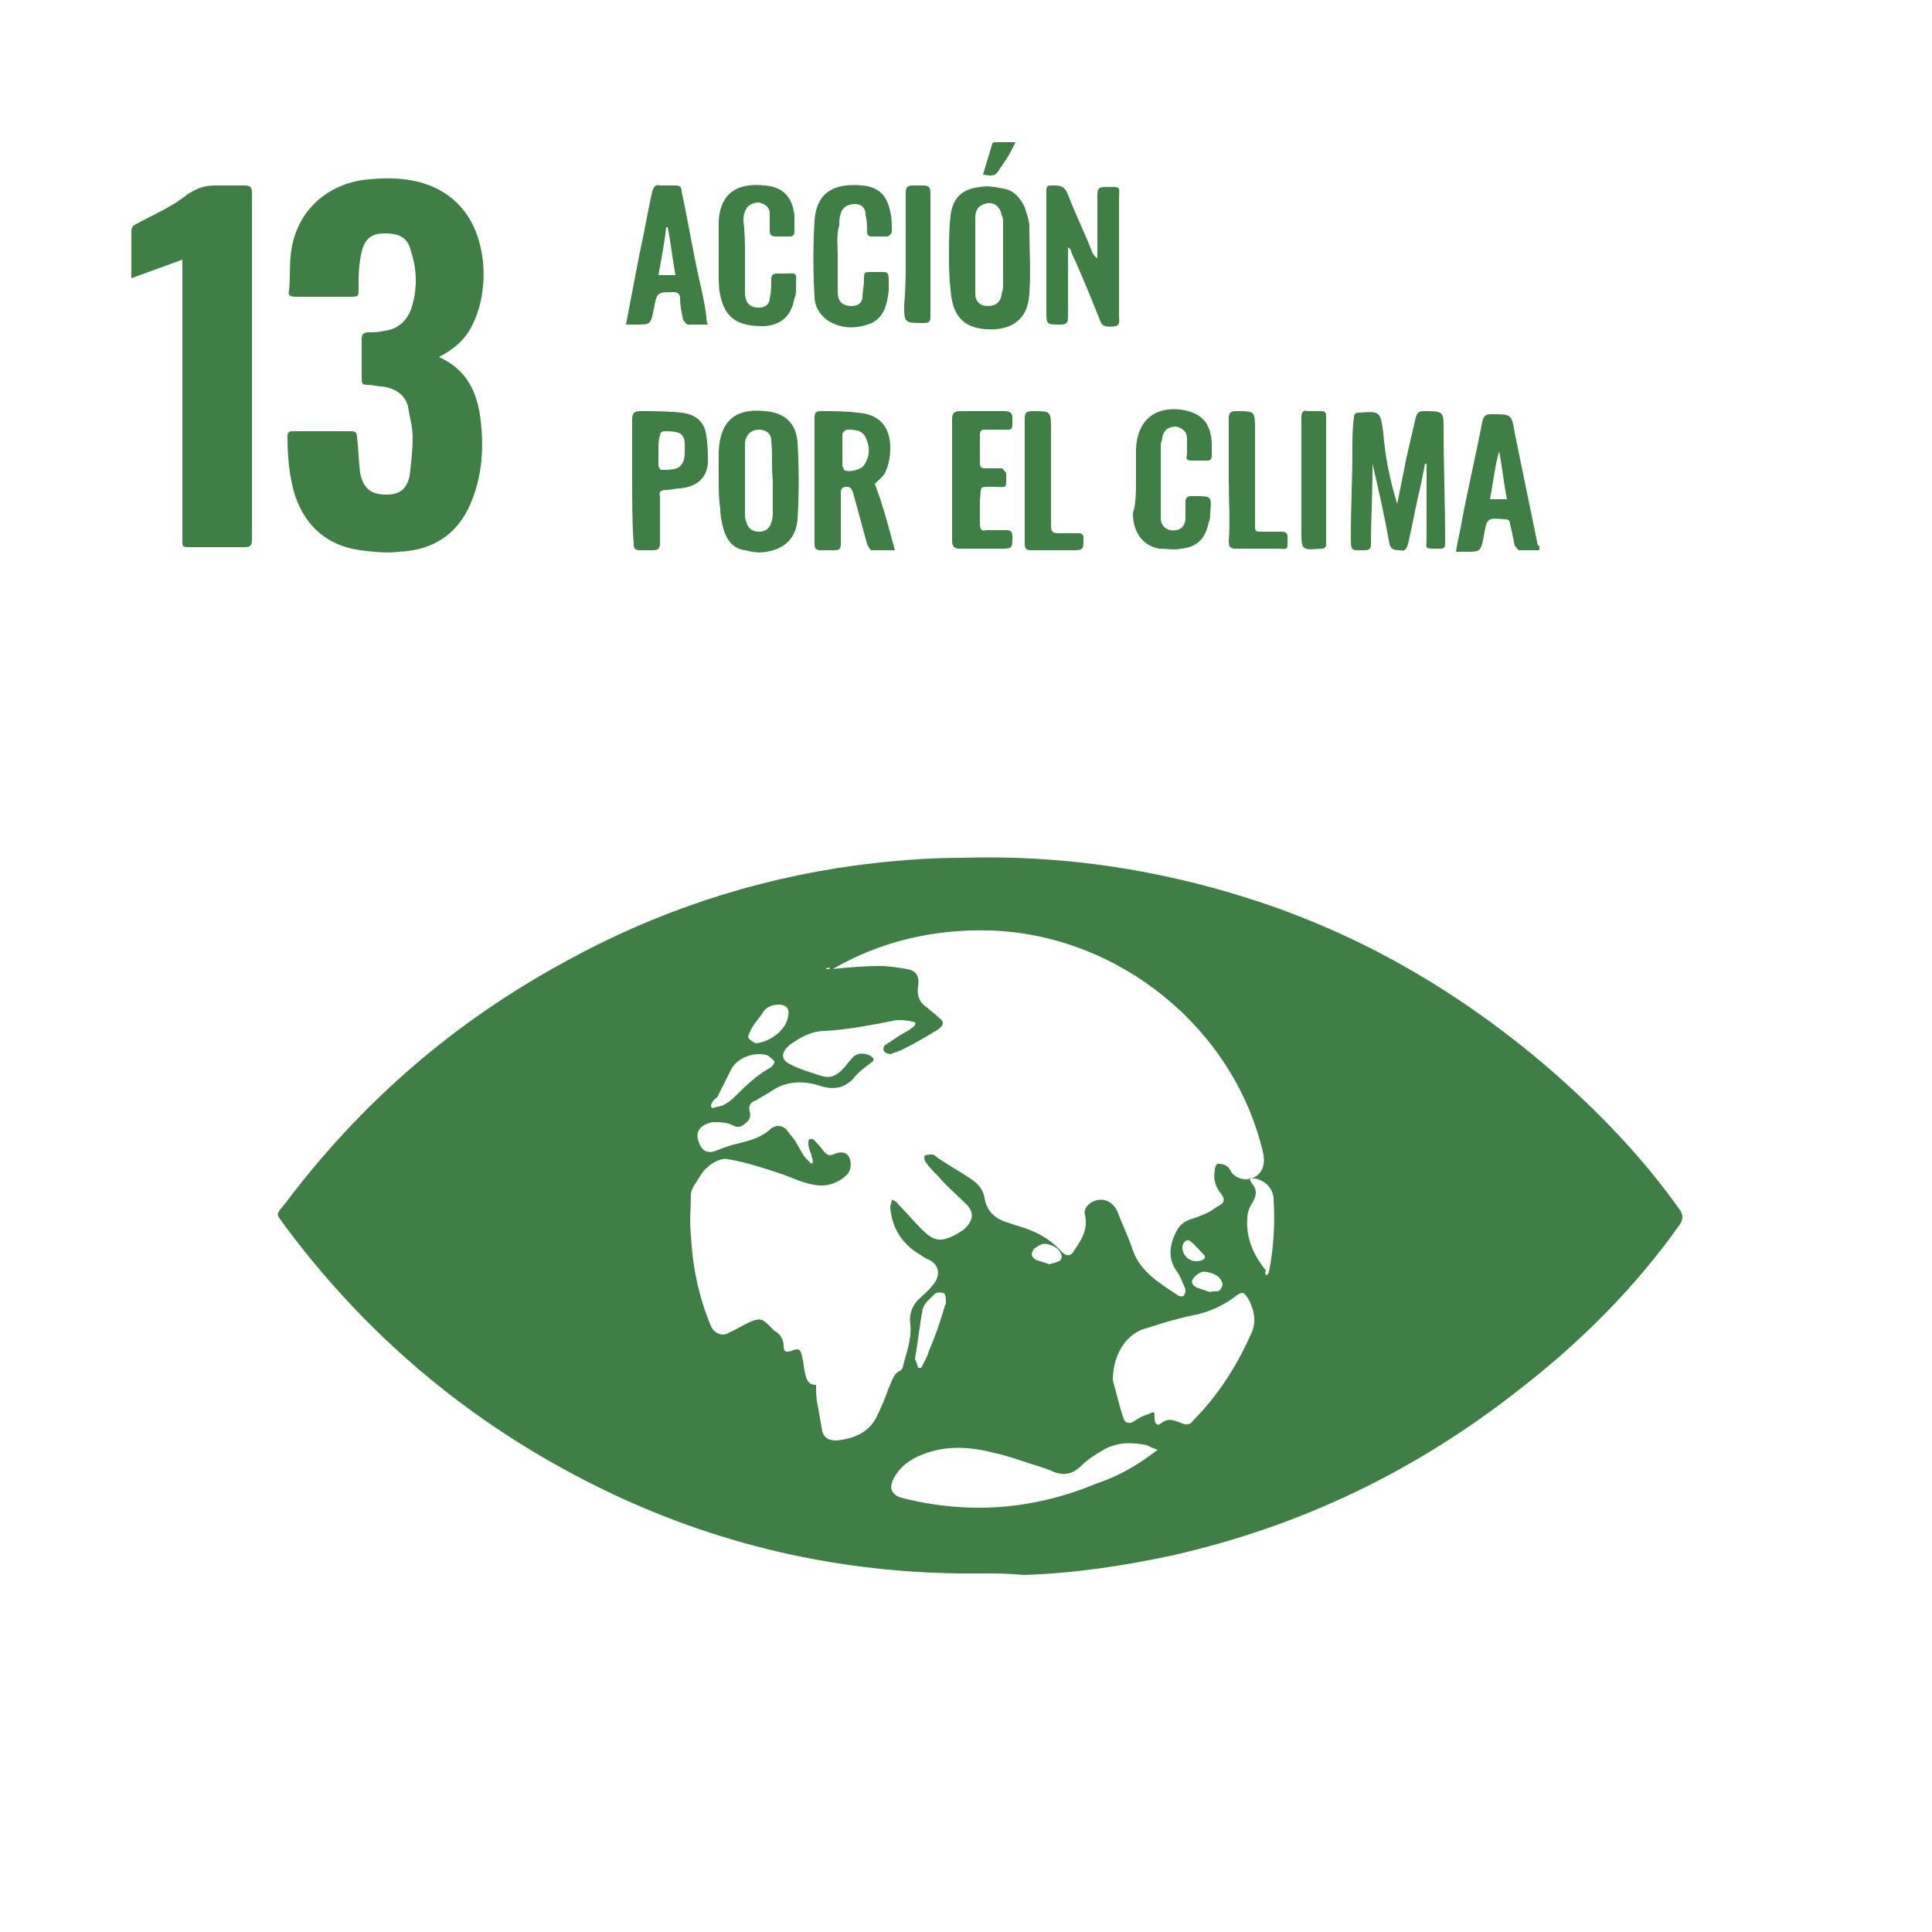 <?xml version="1.0" encoding="utf-8"?>
<!-- Generator: Adobe Illustrator 24.3.0, SVG Export Plug-In . SVG Version: 6.00 Build 0)  -->
<svg version="1.1" id="Layer_1" xmlns="http://www.w3.org/2000/svg" xmlns:xlink="http://www.w3.org/1999/xlink" x="0px" y="0px"
	 viewBox="0 0 125 125" style="enable-background:new 0 0 125 125;" xml:space="preserve">
<style type="text/css">
	.st0{fill:#3F7E44;}
</style>
<g>
	<g>
		<path class="st0" d="M63.5,101.8c-8.4,0.1-16.4-1.6-24-5.2c-8.4-4-15.4-9.7-21-17.2c-0.7-1-0.7-0.7,0-1.6
			c4.9-6.5,10.9-11.7,18.1-15.6c5.8-3.2,12.1-5.3,18.7-6.2c2.3-0.3,4.6-0.5,6.9-0.5c6.3-0.2,12.5,0.7,18.5,2.6
			c7.3,2.3,13.8,6.1,19.6,11.1c3.1,2.7,6,5.7,8.4,9.1c0.2,0.3,0.2,0.6,0,0.9c-2.9,4.1-6.4,7.6-10.4,10.7c-6.6,5.2-14,8.8-22.3,10.7
			c-3.2,0.7-6.5,1.2-9.8,1.3C65.3,101.8,64.4,101.8,63.5,101.8z M53.4,62.7c0.2,0,0.3,0,0.4,0c1-0.1,2.1-0.2,3.1-0.2
			c0.6,0,1.2,0.1,1.8,0.2c0.6,0.1,0.8,0.5,0.7,1.1c-0.1,0.6,0.1,1.1,0.6,1.4c0.2,0.2,0.5,0.4,0.7,0.6c0.4,0.3,0.4,0.5,0,0.8
			c-0.8,0.5-1.5,0.9-2.3,1.3c-0.2,0.1-0.5,0.2-0.8,0.3c-0.1,0-0.4-0.1-0.4-0.2c-0.1-0.1,0-0.4,0.1-0.4c0.3-0.2,0.6-0.4,0.9-0.6
			c0.3-0.2,0.6-0.3,0.8-0.5c0.3-0.2,0.3-0.4,0-0.4c-0.3-0.1-0.7-0.1-1-0.1c-1.5,0.3-3,0.6-4.6,0.7c-0.9,0-1.6,0.4-2.3,0.9
			c-0.6,0.5-0.6,1,0.1,1.3c0.6,0.3,1.3,0.5,1.9,0.7c0.6,0.2,1,0,1.4-0.4c0.2-0.2,0.4-0.5,0.6-0.7c0.3-0.4,0.8-0.4,1.2-0.2
			c0.3,0.2,0.3,0.3,0,0.5c-0.4,0.3-0.8,0.6-1.1,1c-0.6,0.6-1.2,0.7-2,0.5c-1.1-0.4-2.3-0.4-3.3,0.3c-0.3,0.2-0.7,0.4-1,0.6
			c-0.3,0.1-0.5,0.3-0.4,0.7c0.1,0.3,0,0.6-0.3,0.8c-0.2,0.2-0.5,0.3-0.8,0.1c-0.4-0.2-0.9-0.2-1.3-0.2c-0.9,0.2-1.2,0.7-0.8,1.5
			c0.2,0.4,0.5,0.5,0.9,0.4c0.5-0.2,1-0.4,1.5-0.5c0.8-0.2,1.6-0.4,2.2-1c0.3-0.2,0.6-0.2,0.9,0c0.2,0.2,0.3,0.4,0.5,0.6
			c0.3,0.4,0.5,0.9,0.8,1.3c0.1,0.1,0.2,0.2,0.4,0.4c0,0,0.1-0.1,0.1-0.1c0-0.2-0.1-0.3-0.1-0.5c-0.1-0.2-0.2-0.5-0.2-0.7
			c0-0.1,0-0.3,0.1-0.3c0.1,0,0.3,0,0.3,0.1c0.2,0.2,0.4,0.4,0.6,0.7c0.2,0.2,0.3,0.3,0.6,0.2c0.4-0.2,0.8-0.2,1,0.1
			c0.2,0.3,0.2,0.9-0.1,1.2c-0.4,0.4-1,0.7-1.6,0.7c-0.9,0-1.7-0.4-2.5-0.7c-1.2-0.4-2.4-0.8-3.6-1c-0.4-0.1-1,0.2-1.3,0.5
			c-0.4,0.3-0.6,0.8-0.9,1.2c-0.1,0.2-0.2,0.4-0.2,0.6c0,0.9-0.1,1.7,0,2.6c0.1,2,0.5,4,1.3,5.9c0.2,0.5,0.8,0.7,1.2,0.4
			c0.5-0.2,0.9-0.5,1.4-0.7c0.5-0.2,0.7-0.2,1.1,0.2c0.1,0.1,0.3,0.3,0.4,0.4c0.4,0.2,0.6,0.6,0.6,1c0,0.4,0.2,0.4,0.5,0.3
			c0.5-0.2,0.6-0.1,0.7,0.4c0.1,0.4,0.1,0.7,0.2,1.1c0.1,0.4,0.2,0.7,0.7,0.7c0,0.4,0,0.9,0.1,1.3c0.1,0.6,0.2,1.1,0.3,1.7
			c0.1,0.4,0.4,0.6,0.9,0.6c1.1-0.1,2.1-0.5,2.6-1.5c0.3-0.6,0.6-1.3,0.8-1.9c0.2-0.4,0.3-0.9,0.7-1.1c0.1,0,0.2-0.2,0.2-0.2
			c0.2-0.9,0.6-1.8,0.5-2.8c-0.1-0.6,0.1-1.2,0.5-1.6c0.3-0.3,0.7-0.6,0.9-0.9c0.5-0.5,0.6-1.3-0.2-1.7c-0.3-0.1-0.5-0.3-0.7-0.4
			c-1.1-0.7-1.7-1.7-1.8-3c0-0.2,0.1-0.3,0.1-0.5c0.1,0.1,0.3,0.1,0.4,0.3c0.5,0.5,1,1.1,1.5,1.6c0.8,0.8,1.2,0.9,2.2,0.4
			c0.2-0.1,0.3-0.2,0.5-0.3c0.7-0.6,0.8-1.2,0.1-1.8c-0.6-0.6-1.2-1.1-1.7-1.7c-0.3-0.3-0.6-0.6-0.8-0.9c-0.1-0.1-0.1-0.4-0.1-0.4
			c0.1-0.1,0.3-0.1,0.5-0.1c0.2,0,0.3,0.2,0.5,0.3c0.6,0.4,1.3,0.8,1.9,1.2c0.5,0.3,0.9,0.7,1,1.3c0.1,0.7,0.5,1.2,1.2,1.5
			c0.3,0.1,0.6,0.2,0.9,0.3c1.1,0.3,2.1,0.8,2.9,1.7c0.3,0.3,0.6,0.3,0.8-0.1c0.5-0.7,0.9-1.4,0.7-2.3c-0.1-0.3,0.1-0.6,0.4-0.8
			c0.7-0.4,1.4-0.1,1.7,0.6c0.3,0.8,0.7,1.6,1,2.5c0.5,1.4,1.7,2.1,2.9,2.9c0.1,0.1,0.4,0.1,0.4,0c0.1-0.1,0.1-0.3,0.1-0.4
			c-0.2-0.4-0.3-0.8-0.6-1.2c-0.6-0.9-0.4-1.8,0.1-2.7c0.2-0.3,0.5-0.5,0.8-0.6c0.6-0.2,1.2-0.4,1.7-0.8c0.6-0.3,0.6-0.5,0.2-1
			c-0.3-0.4-0.4-0.9-0.3-1.4c0-0.2,0.1-0.4,0.2-0.4c0.1,0,0.3,0,0.5,0.1c0.2,0.1,0.3,0.3,0.4,0.5c0.4,0.4,0.9,0.5,1.4,0.3
			c0.6-0.3,0.8-0.9,0.6-1.7c-1.9-8-9.3-14-17.6-14.3c-3.7-0.1-7.2,0.7-10.4,2.6C53.7,62.5,53.6,62.6,53.4,62.7z M72,89.3
			c0.2,0.7,0.4,1.6,0.7,2.5c0.1,0.3,0.4,0.3,0.6,0.2c0.3-0.2,0.6-0.4,1-0.5c0.4-0.2,0.4-0.2,0.4,0.3c0,0.3,0.2,0.5,0.4,0.3
			c0.5-0.4,0.9-0.2,1.4,0c0.3,0.1,0.5,0.1,0.7-0.2c1.6-1.6,2.8-3.5,3.7-5.5c0.4-0.8,0.3-1.5-0.1-2.3c-0.3-0.5-0.4-0.6-0.9-0.2
			c-0.8,0.6-1.7,1-2.7,1.2c-1,0.2-2,0.5-2.9,0.8C72.9,86.2,72,87.6,72,89.3z M74.9,93.8c-0.3-0.1-0.5-0.2-0.7-0.3
			c-1-0.2-1.9-0.2-2.8,0.3c-0.5,0.3-1,0.6-1.4,1c-0.6,0.6-1.2,0.7-1.9,0.4c-0.2-0.1-0.5-0.2-0.8-0.3c-1-0.3-2-0.7-3-0.9
			c-1.5-0.4-3.1-0.5-4.6,0.1c-0.8,0.3-1.5,0.8-1.9,1.6c-0.3,0.6-0.1,1,0.5,1.2c4.3,1.1,8.5,0.8,12.6-0.9
			C72.4,95.5,73.6,94.8,74.9,93.8z M82,82.5c0-0.1,0.1-0.1,0.1-0.2c0.3-1.5,0.4-3.1,0.3-4.7c0-0.6-0.4-1.1-1-1.3
			c-0.2-0.1-0.4,0-0.6-0.1c0.1,0.2,0.2,0.4,0.3,0.5c0.2,0.3,0.2,0.6,0,1c-0.2,0.3-0.4,0.7-0.4,1.1c-0.1,1.3,0.4,2.4,1.2,3.4
			C81.8,82.4,81.9,82.5,82,82.5z M46,71.6c0,0,0.1,0.1,0.1,0.1c0.2-0.1,0.5-0.1,0.7-0.2c0.2-0.1,0.5-0.3,0.7-0.5
			c0.7-0.7,1.4-1.4,2.3-1.9c0.2-0.1,0.3-0.3,0.3-0.4c0-0.1-0.3-0.3-0.4-0.4c-0.8-0.3-2,0.1-2.4,0.9c-0.3,0.6-0.6,1.2-0.9,1.8
			C46.1,71.2,46,71.4,46,71.6z M59.4,88.5c0.1,0,0.1,0,0.2,0c0.2-0.4,0.4-0.7,0.5-1.1c0.4-0.9,0.7-1.8,1-2.8c0-0.1,0.1-0.2,0.1-0.3
			c0-0.2,0-0.5-0.1-0.6c-0.1-0.1-0.5-0.1-0.6,0c-0.3,0.3-0.7,0.6-0.8,1c-0.2,1-0.3,2.1-0.5,3.2C59.3,88.2,59.4,88.4,59.4,88.5z
			 M48.9,67.5c1-0.1,2-0.9,2.1-1.8c0.1-0.5-0.2-0.7-0.6-0.7c-0.5,0-0.9,0.2-1.1,0.6c-0.2,0.3-0.5,0.6-0.7,1
			c-0.1,0.2-0.2,0.4-0.2,0.5C48.5,67.3,48.7,67.4,48.9,67.5z M78.3,83.6c0.2-0.1,0.4,0,0.6-0.1c0.1-0.1,0.2-0.3,0.2-0.4
			c-0.1-0.5-0.5-0.7-1-0.8c-0.3-0.1-0.6,0.1-0.8,0.3c-0.3,0.3-0.2,0.5,0.1,0.7C77.7,83.4,78,83.5,78.3,83.6z M67.9,81.8
			c0.3-0.1,0.4-0.1,0.6-0.2c0.1,0,0.2-0.2,0.2-0.3c-0.1-0.5-0.5-0.7-0.9-0.8c-0.4-0.1-0.6,0.1-0.9,0.3c-0.2,0.3-0.2,0.5,0.1,0.7
			C67.3,81.6,67.6,81.7,67.9,81.8z M77.4,81.6c0.4,0,0.7-0.2,0.5-0.4c-0.3-0.3-0.6-0.7-0.9-0.9c-0.2-0.2-0.5,0.1-0.5,0.4
			C76.5,81.2,76.9,81.6,77.4,81.6z"/>
		<path class="st0" d="M28.4,23.1c1.8,0.8,2.5,2.3,2.7,4.1c0.2,1.7,0.1,3.4-0.5,5c-0.8,2.2-2.4,3.4-4.8,3.5c-0.8,0.1-1.7,0-2.5-0.1
			c-2.1-0.3-3.5-1.5-4.2-3.5c-0.4-1.3-0.5-2.6-0.5-3.9c0-0.2,0.1-0.3,0.3-0.3c1.3,0,2.5,0,3.8,0c0.3,0,0.4,0.1,0.4,0.4
			c0.1,0.8,0.1,1.5,0.2,2.3c0.2,1,0.7,1.4,1.7,1.4c0.8,0,1.3-0.3,1.5-1.2c0.1-0.8,0.2-1.7,0.2-2.5c0-0.7-0.2-1.3-0.3-2
			c-0.2-0.8-0.9-1.2-1.7-1.3c-0.3,0-0.6-0.1-0.9-0.1c-0.4,0-0.4-0.1-0.4-0.5c0-0.8,0-1.6,0-2.4c0-0.4,0.1-0.5,0.5-0.5
			c0.3,0,0.6,0,1-0.1c0.8-0.1,1.4-0.6,1.7-1.4c0.4-1.2,0.4-2.5,0-3.7c-0.2-0.9-0.7-1.2-1.7-1.2c-0.8,0-1.3,0.3-1.5,1.2
			c-0.2,0.8-0.2,1.6-0.2,2.4c0,0.5,0,0.5-0.6,0.5c-1.2,0-2.3,0-3.5,0c-0.3,0-0.5-0.1-0.4-0.4c0.1-1,0-2,0.2-2.9
			c0.5-2.5,2.5-4.1,5-4.3c1.1-0.1,2.2-0.1,3.3,0.2c1.8,0.5,3.1,1.7,3.7,3.5c0.5,1.5,0.5,3.1,0.1,4.6C30.5,21.5,29.9,22.3,28.4,23.1z
			"/>
		<path class="st0" d="M11.8,16.8c-1.1,0.4-2.2,0.8-3.3,1.2c0-0.6,0-1,0-1.5c0-0.5,0-1,0-1.5c0-0.3,0.1-0.4,0.3-0.5
			c1.1-0.6,2.3-1.1,3.3-1.9c0.6-0.4,1.1-0.6,1.8-0.6c0.6,0,1.3,0,1.9,0c0.4,0,0.5,0.1,0.5,0.5c0,3.8,0,7.6,0,11.4c0,3.7,0,7.3,0,11
			c0,0.4-0.1,0.5-0.5,0.5c-1.2,0-2.3,0-3.5,0c-0.5,0-0.5,0-0.5-0.5c0-5.8,0-11.7,0-17.5C11.8,17.2,11.8,17,11.8,16.8z"/>
		<path class="st0" d="M90.4,32.6c0.2-1,0.4-2,0.6-3c0.2-0.9,0.4-1.7,0.6-2.6c0.1-0.3,0.2-0.4,0.5-0.4c1.3,0,1.3,0,1.3,1.2
			c0,2.4,0.1,4.8,0.1,7.1c0,0.6,0,0.6-0.5,0.6c-0.9,0-0.7,0-0.7-0.7c0-1.6,0-3.2,0-4.8c0,0-0.1,0-0.1,0c-0.1,0.5-0.2,1-0.3,1.5
			c-0.3,1.2-0.5,2.4-0.8,3.7c-0.1,0.3-0.2,0.5-0.5,0.4c-0.3,0-0.6,0-0.7-0.4c-0.3-1.7-0.7-3.5-1.1-5.2c0,0.1,0,0.2,0,0.4
			c0,1.6-0.1,3.2-0.1,4.8c0,0.3-0.1,0.4-0.4,0.4c-0.9,0-0.9,0.1-0.9-0.9c0-1.9,0.1-3.8,0.1-5.6c0-0.7,0-1.4,0.1-2.1
			c0-0.2,0.1-0.3,0.3-0.3c1.4-0.1,1.4-0.1,1.6,1.3C89.6,29.4,89.9,31,90.4,32.6C90.3,32.6,90.3,32.6,90.4,32.6z"/>
		<path class="st0" d="M46.5,31.1c0-0.6,0-1.3,0-1.9c0.1-2,1.1-2.8,3-2.6c1.3,0.1,2,0.8,2.1,2c0.1,1.7,0.1,3.4,0,5
			c-0.1,1.2-0.8,1.9-2,2.1c-0.5,0.1-1,0-1.4-0.1c-0.8-0.1-1.2-0.7-1.4-1.4c-0.1-0.4-0.2-0.8-0.2-1.3C46.5,32.3,46.5,31.7,46.5,31.1
			C46.5,31.1,46.5,31.1,46.5,31.1z M50,31.1C50,31.1,50,31.1,50,31.1c-0.1-0.9,0-1.7-0.1-2.6c0-0.5-0.4-0.7-0.8-0.7
			c-0.5,0-0.8,0.3-0.9,0.8c0,0.1,0,0.3,0,0.4c0,1.4,0,2.8,0,4.2c0,0.2,0,0.4,0.1,0.6c0.1,0.4,0.4,0.6,0.8,0.6c0.4,0,0.7-0.2,0.8-0.6
			C50,33.6,50,33.3,50,33C50,32.4,50,31.7,50,31.1z"/>
		<path class="st0" d="M61.4,16.5c0-0.9,0-1.7,0.1-2.5c0.1-1.2,0.8-1.8,1.9-1.9c0.5-0.1,1,0,1.5,0.1c0.7,0.1,1.1,0.6,1.4,1.2
			c0.1,0.4,0.3,0.8,0.3,1.3c0,1.4,0.1,2.9,0,4.3c-0.1,1.8-1.3,2.4-2.8,2.3c-1.5-0.1-2.2-0.9-2.3-2.6C61.4,17.9,61.4,17.2,61.4,16.5
			C61.4,16.5,61.4,16.5,61.4,16.5z M63.1,16.5C63.1,16.5,63.1,16.5,63.1,16.5c0,0.2,0,0.4,0,0.6c0,0.6,0,1.3,0,1.9
			c0,0.5,0.3,0.8,0.8,0.8c0.5,0,0.8-0.2,0.9-0.7c0-0.2,0.1-0.3,0.1-0.5c0-1.4,0-2.8,0-4.2c0-0.2,0-0.3-0.1-0.5
			c-0.1-0.6-0.6-0.9-1.1-0.7c-0.4,0.1-0.6,0.4-0.6,0.9C63.1,14.9,63.1,15.7,63.1,16.5z"/>
		<path class="st0" d="M57.9,35.6c-0.5,0-1,0-1.5,0c-0.1,0-0.2-0.2-0.3-0.4c-0.3-1.1-0.6-2.2-0.9-3.3c-0.1-0.2-0.1-0.4-0.4-0.4
			c-0.3,0-0.4,0.1-0.4,0.4c0,1.1,0,2.2,0,3.3c0,0.3-0.1,0.4-0.4,0.4c-0.3,0-0.6,0-0.9,0c-0.4,0-0.4-0.2-0.4-0.5c0-1.8,0-3.5,0-5.3
			c0-0.9,0-1.8,0-2.8c0-0.3,0.1-0.4,0.4-0.4c0.8,0,1.6,0,2.4,0.1c1.4,0.1,2.1,0.9,2.1,2.3c0,0.5-0.1,1.1-0.3,1.5
			c-0.1,0.3-0.4,0.5-0.7,0.8C57.1,32.6,57.5,34.1,57.9,35.6z M54.5,29.1c0,0.3,0,0.7,0,1c0,0.1,0.1,0.2,0.1,0.3
			c0.3,0.2,1.1,0,1.3-0.3c0.4-0.6,0.4-1.2,0.1-1.8c-0.2-0.5-0.8-0.5-1.2-0.5c-0.1,0-0.3,0.2-0.3,0.3C54.5,28.4,54.5,28.8,54.5,29.1z
			"/>
		<path class="st0" d="M69.1,16c0,1.5,0,3,0,4.5c0,0.4-0.1,0.5-0.5,0.5c-0.9,0-0.9,0-0.9-0.9c0-2.5,0-5,0-7.6c0-0.5,0-0.5,0.5-0.5
			c0.5,0,0.7,0.1,0.9,0.6c0.5,1.3,1.1,2.5,1.6,3.8c0.1,0.1,0.1,0.2,0.3,0.3c0-0.1,0-0.3,0-0.4c0-1.2,0-2.5,0-3.7
			c0-0.4,0.1-0.5,0.5-0.5c1.1,0,0.9-0.1,0.9,0.9c0,2.5,0,5,0,7.5c0,0.2,0.1,0.5-0.2,0.6c-0.6,0.1-0.9,0-1-0.3
			c-0.6-1.5-1.2-3-1.9-4.5C69.3,16.1,69.2,16.1,69.1,16C69.2,16,69.2,16,69.1,16z"/>
		<path class="st0" d="M54.2,16.5c0,0.8,0,1.6,0,2.4c0,0.6,0.3,0.9,0.9,0.9c0.4,0,0.7-0.2,0.7-0.6c0-0.3,0.1-0.7,0.1-1.1
			c0-0.5,0-0.5,0.5-0.5c0.1,0,0.2,0,0.3,0c0.8,0,0.8-0.1,0.8,0.8c0,0.1,0,0.2,0,0.4c-0.1,0.9-0.3,1.7-1.1,2.1c-1,0.4-2,0.4-2.9-0.2
			c-0.5-0.4-0.8-0.9-0.8-1.5c-0.1-1.6-0.1-3.3,0-4.9c0.1-1.7,1.1-2.5,3.1-2.3c1.1,0.1,1.6,0.7,1.8,1.7c0.1,0.4,0.1,0.9,0.1,1.3
			c0,0.1-0.2,0.3-0.3,0.3c-0.3,0-0.6,0-1,0c-0.2,0-0.3-0.1-0.3-0.3c0-0.4,0-0.7-0.1-1.1c0-0.5-0.3-0.7-0.7-0.7
			c-0.4,0-0.8,0.2-0.9,0.6c-0.1,0.3-0.1,0.5-0.1,0.8C54.1,15.2,54.2,15.9,54.2,16.5C54.2,16.5,54.2,16.5,54.2,16.5z"/>
		<path class="st0" d="M48.2,16.5c0,0.8,0,1.6,0,2.4c0,0.7,0.3,1,0.9,1c0.4,0,0.7-0.2,0.7-0.6c0.1-0.4,0.1-0.8,0.1-1.2
			c0-0.3,0.1-0.4,0.4-0.4c0.1,0,0.1,0,0.2,0c1.2,0,1-0.2,1,1c0,0.2,0,0.4-0.1,0.6c-0.2,1.1-0.8,1.7-1.9,1.8c-0.4,0-0.8,0-1.2-0.1
			c-1-0.2-1.5-0.9-1.7-1.9c-0.1-0.4-0.1-0.9-0.1-1.3c0-1.2,0-2.4,0-3.5c0.1-1.8,1.2-2.5,3-2.3c1.2,0.1,1.8,0.8,1.9,2
			c0,0.3,0,0.7,0,1c0,0.2-0.1,0.3-0.3,0.3c-0.3,0-0.6,0-0.9,0c-0.3,0-0.4-0.1-0.4-0.4c0-0.4,0-0.7,0-1.1c0-0.4-0.3-0.6-0.7-0.7
			c-0.4,0-0.8,0.2-0.9,0.6c-0.1,0.2-0.1,0.4-0.1,0.6C48.2,15.1,48.2,15.8,48.2,16.5C48.2,16.5,48.2,16.5,48.2,16.5z"/>
		<path class="st0" d="M73.5,31.1c0-0.7,0-1.4,0-2.1c0.1-1.8,1.2-2.7,2.9-2.5c1.3,0.2,1.9,0.8,2,2.1c0,0.3,0,0.6,0,0.9
			c0,0.2-0.1,0.3-0.3,0.3c-0.3,0-0.7,0-1,0c-0.3,0-0.4-0.1-0.3-0.4c0-0.3,0-0.7,0-1c0-0.5-0.3-0.7-0.7-0.8c-0.5,0-0.8,0.2-0.9,0.7
			c0,0.2-0.1,0.3-0.1,0.5c0,1.6,0,3.1,0,4.7c0,0.4,0.2,0.7,0.6,0.8c0.6,0.1,1-0.2,1-0.8c0-0.3,0-0.7,0-1c0-0.3,0.1-0.4,0.4-0.4
			c0.1,0,0.1,0,0.2,0c1.1,0,1.1,0,1,1.1c0,0.2,0,0.4-0.1,0.6c-0.2,1-0.7,1.6-1.8,1.7c-0.4,0.1-0.9,0-1.4,0c-1.1-0.2-1.7-1.1-1.7-2.3
			C73.5,32.6,73.5,31.8,73.5,31.1C73.5,31.1,73.5,31.1,73.5,31.1z"/>
		<path class="st0" d="M40.5,21c0.3-1.6,0.6-3.1,0.9-4.7c0.3-1.3,0.5-2.6,0.8-3.9c0.1-0.3,0.2-0.5,0.5-0.4c0.3,0,0.7,0,1,0
			c0.3,0,0.4,0.1,0.4,0.4c0.4,1.8,0.7,3.7,1.1,5.5c0.2,0.9,0.4,1.7,0.5,2.6c0,0.1,0,0.3,0.1,0.5c-0.5,0-0.9,0-1.3,0
			c-0.1,0-0.2-0.2-0.3-0.3c-0.1-0.5-0.2-0.9-0.2-1.4c0-0.3-0.2-0.4-0.4-0.4c-1.1,0-1.1,0-1.3,1.1c-0.2,1-0.2,1-1.2,1
			C40.9,21,40.7,21,40.5,21z M42.6,17.8c0.4,0,0.7,0,1.1,0c-0.2-1.1-0.3-2.1-0.5-3.1c0,0-0.1,0-0.1,0C43,15.7,42.8,16.7,42.6,17.8z"
			/>
		<path class="st0" d="M99.6,35.6c-0.5,0-0.9,0-1.3,0c-0.1,0-0.2-0.2-0.3-0.3c-0.1-0.5-0.2-1-0.3-1.4c0-0.2-0.1-0.3-0.3-0.3
			c-1.2-0.1-1.2-0.1-1.4,1.1c-0.2,1-0.2,1-1.2,1c-0.2,0-0.3,0-0.6,0c0.1-0.7,0.3-1.4,0.4-2.1c0.4-2.1,0.9-4.2,1.3-6.3
			c0.1-0.4,0.2-0.5,0.6-0.5c1.3,0,1.3,0,1.5,1.2c0.5,2.4,1,4.9,1.5,7.3C99.6,35.2,99.6,35.4,99.6,35.6z M97,29.2
			C97,29.2,96.9,29.2,97,29.2c-0.3,1-0.4,2.1-0.6,3.1c0.4,0,0.7,0,1.1,0C97.3,31.3,97.2,30.3,97,29.2z"/>
		<path class="st0" d="M40.9,31.1c0-1.3,0-2.7,0-4c0-0.3,0.1-0.5,0.5-0.5c0.9,0,1.8,0,2.7,0.1c0.9,0.1,1.5,0.6,1.6,1.5
			c0.1,0.6,0.1,1.2,0.1,1.8c-0.1,1-0.8,1.5-1.8,1.6c-0.3,0-0.6,0.1-0.9,0.1c-0.3,0-0.5,0.1-0.4,0.4c0,1,0,2,0,3
			c0,0.4-0.1,0.5-0.5,0.5c-0.3,0-0.5,0-0.8,0c-0.3,0-0.4-0.1-0.4-0.4C40.9,33.8,40.9,32.4,40.9,31.1z M42.6,29.1c0,0.3,0,0.7,0,1
			c0,0.1,0.1,0.3,0.2,0.3c0.3,0,0.7,0,1-0.1c0.4-0.2,0.5-0.6,0.5-1c0-0.5,0.1-1.1-0.4-1.3c-0.3-0.1-0.6-0.1-0.9-0.1
			c-0.2,0-0.3,0.1-0.3,0.3C42.6,28.4,42.6,28.8,42.6,29.1z"/>
		<path class="st0" d="M61.6,31.1c0-1.3,0-2.7,0-4c0-0.3,0.1-0.5,0.5-0.5c1,0,1.9,0,2.9,0c0.3,0,0.5,0.1,0.5,0.4
			c0,0.9,0.1,0.8-0.8,0.8c-0.3,0-0.7,0-1,0c-0.2,0-0.3,0.1-0.3,0.3c0,0.6,0,1.3,0,1.9c0,0.2,0.1,0.3,0.3,0.3c0.4,0,0.7,0,1.1,0
			c0.1,0,0.2,0.2,0.3,0.3c0,0,0,0,0,0c0,1.1,0.1,0.9-0.8,0.9c-1,0-0.8-0.1-0.9,0.9c0,0.5,0,1,0,1.5c0,0.3,0.1,0.5,0.4,0.4
			c0.4,0,0.9,0,1.3,0c0.3,0,0.4,0.1,0.4,0.4c0,0.8,0,0.8-0.8,0.8c-0.9,0-1.7,0-2.6,0c-0.3,0-0.5-0.1-0.5-0.5
			C61.6,33.8,61.6,32.4,61.6,31.1z"/>
		<path class="st0" d="M79.5,31.1c0-1.3,0-2.7,0-4c0-0.4,0.1-0.5,0.5-0.5c1.2,0,1.2,0,1.2,1.2c0,2,0,4,0,6.1c0,0.5,0,0.5,0.5,0.5
			c0.4,0,0.8,0,1.2,0c0.3,0,0.4,0.1,0.4,0.3c0,1,0.1,0.8-0.8,0.8c-0.8,0-1.7,0-2.5,0c-0.4,0-0.5-0.1-0.5-0.5
			C79.6,33.7,79.5,32.4,79.5,31.1z"/>
		<path class="st0" d="M66.3,31.1c0-1.3,0-2.7,0-4c0-0.4,0.1-0.5,0.5-0.5c1.2,0,1.2,0,1.2,1.2c0,2.1,0,4.1,0,6.2
			c0,0.4,0.1,0.5,0.5,0.5c0.4,0,0.9,0,1.3,0c0.2,0,0.3,0.1,0.3,0.3c0,0.8,0,0.8-0.8,0.8c-0.9,0-1.7,0-2.6,0c-0.3,0-0.4-0.1-0.4-0.4
			C66.3,33.8,66.3,32.4,66.3,31.1z"/>
		<path class="st0" d="M84.2,31.1c0-1.4,0-2.7,0-4.1c0-0.3,0.1-0.5,0.4-0.4c0.3,0,0.6,0,0.9,0c0.2,0,0.3,0.1,0.3,0.3
			c0,2.8,0,5.5,0,8.3c0,0.2-0.1,0.3-0.3,0.3c-1.3,0.1-1.3,0.1-1.3-1.2C84.2,33.3,84.2,32.2,84.2,31.1z"/>
		<path class="st0" d="M58.6,16.5c0-1.3,0-2.7,0-4c0-0.4,0.1-0.5,0.5-0.5c0.2,0,0.4,0,0.6,0c0.4,0,0.5,0.1,0.5,0.5
			c0,2.1,0,4.2,0,6.3c0,0.6,0,1.2,0,1.7c0,0.3-0.1,0.4-0.4,0.4c-1.3,0-1.3,0-1.3-1.2C58.6,18.7,58.6,17.6,58.6,16.5z"/>
		<path class="st0" d="M63.6,11.3c0.2-0.7,0.4-1.3,0.6-2c0-0.1,0.2-0.1,0.2-0.1c0.4,0,0.8,0,1.3,0c-0.1,0.2-0.2,0.4-0.3,0.6
			c-0.2,0.4-0.5,0.8-0.7,1.1C64.4,11.4,64.3,11.4,63.6,11.3z"/>
	</g>
</g>
</svg>
